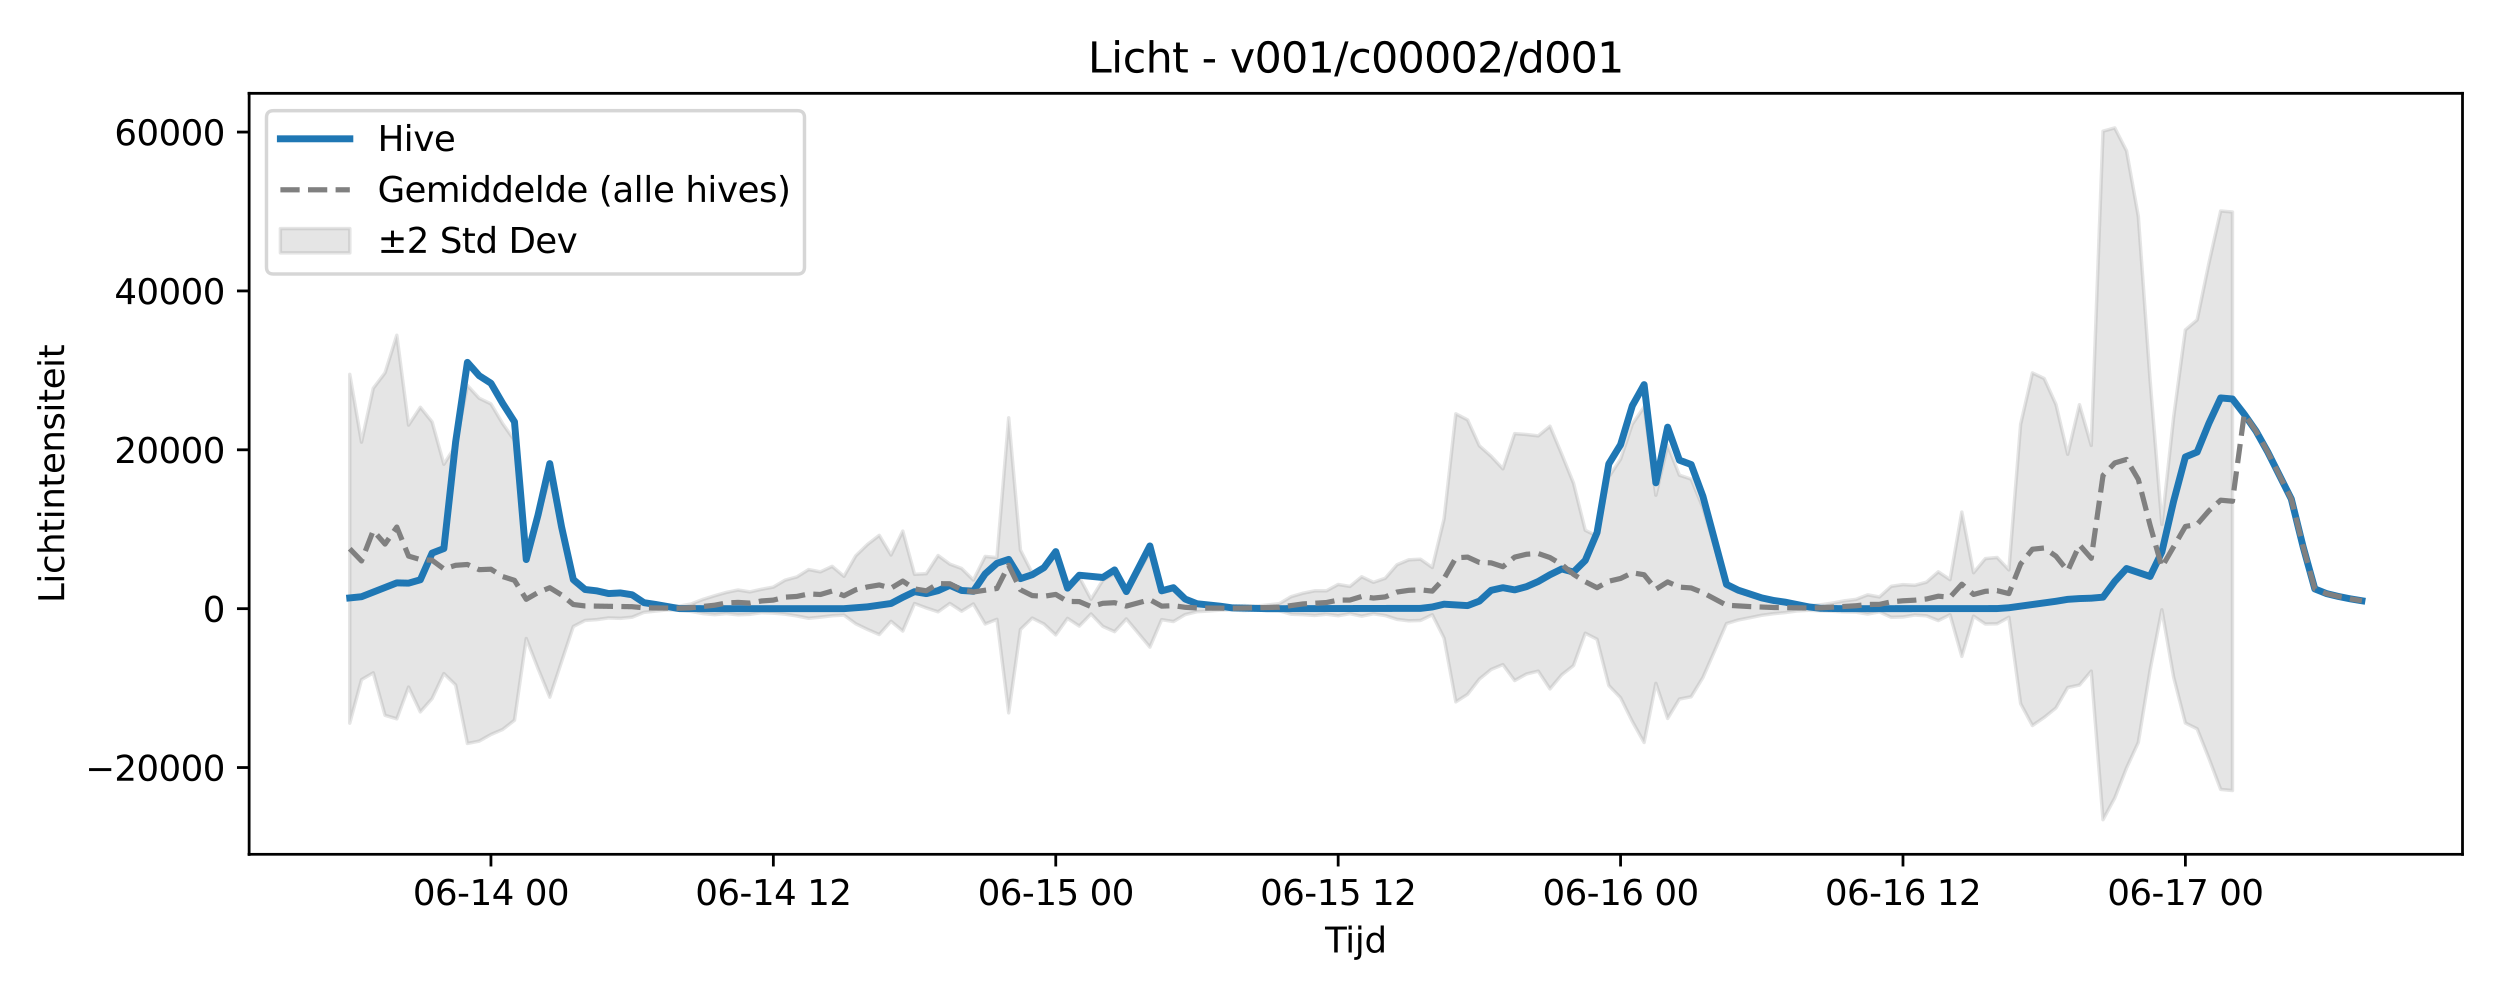 <?xml version="1.0" encoding="utf-8" standalone="no"?>
<!DOCTYPE svg PUBLIC "-//W3C//DTD SVG 1.1//EN"
  "http://www.w3.org/Graphics/SVG/1.1/DTD/svg11.dtd">
<svg xmlns:xlink="http://www.w3.org/1999/xlink" width="720pt" height="288pt" viewBox="0 0 720 288" xmlns="http://www.w3.org/2000/svg" version="1.1">
 <defs>
  <style type="text/css">*{stroke-linejoin: round; stroke-linecap: butt}</style>
 </defs>
 <g id="figure_1">
  <g id="patch_1">
   <path d="M 0 288 
L 720 288 
L 720 0 
L 0 0 
z
" style="fill: #ffffff"/>
  </g>
  <g id="axes_1">
   <g id="patch_2">
    <path d="M 71.75 246.04 
L 709.2 246.04 
L 709.2 26.88 
L 71.75 26.88 
z
" style="fill: #ffffff"/>
   </g>
   <g id="FillBetweenPolyCollection_1">
    <defs>
     <path id="m3b523f7329" d="M 100.725 -180.202 
L 100.725 -79.725 
L 104.114 -92.253 
L 107.503 -94.224 
L 110.892 -81.984 
L 114.281 -80.971 
L 117.669 -90.123 
L 121.058 -82.97 
L 124.447 -86.8 
L 127.836 -94.004 
L 131.225 -90.722 
L 134.614 -73.881 
L 138.003 -74.554 
L 141.392 -76.465 
L 144.781 -77.92 
L 148.169 -80.573 
L 151.558 -104.114 
L 154.947 -95.474 
L 158.336 -87.21 
L 161.725 -97.409 
L 165.114 -107.568 
L 168.503 -109.312 
L 171.892 -109.553 
L 175.281 -110.03 
L 178.669 -109.918 
L 182.058 -110.249 
L 185.447 -111.644 
L 188.836 -112.003 
L 192.225 -112.358 
L 195.614 -112.228 
L 199.003 -111.907 
L 202.392 -111.293 
L 205.781 -110.968 
L 209.169 -111.284 
L 212.558 -110.934 
L 215.947 -111.072 
L 219.336 -111.554 
L 222.725 -111.416 
L 226.114 -111.122 
L 229.503 -110.605 
L 232.892 -109.928 
L 236.281 -110.26 
L 239.669 -110.668 
L 243.058 -110.851 
L 246.447 -108.361 
L 249.836 -106.718 
L 253.225 -105.247 
L 256.614 -109.062 
L 260.003 -106.254 
L 263.392 -114.182 
L 266.781 -112.908 
L 270.169 -111.795 
L 273.558 -114.209 
L 276.947 -111.97 
L 280.336 -114.064 
L 283.725 -108.291 
L 287.114 -109.635 
L 290.503 -82.693 
L 293.892 -106.71 
L 297.281 -109.994 
L 300.669 -108.28 
L 304.058 -105.146 
L 307.447 -109.911 
L 310.836 -107.689 
L 314.225 -111.176 
L 317.614 -107.596 
L 321.003 -106.08 
L 324.392 -109.757 
L 327.781 -105.699 
L 331.169 -101.627 
L 334.558 -109.547 
L 337.947 -108.996 
L 341.336 -111.005 
L 344.725 -111.83 
L 348.114 -112.033 
L 351.503 -112.288 
L 354.892 -112.359 
L 358.281 -112.138 
L 361.669 -112.321 
L 365.058 -112.171 
L 368.447 -112.091 
L 371.836 -111.097 
L 375.225 -110.985 
L 378.614 -110.751 
L 382.003 -111.103 
L 385.392 -110.671 
L 388.781 -111.262 
L 392.169 -110.549 
L 395.558 -111.224 
L 398.947 -110.719 
L 402.336 -109.625 
L 405.725 -109.199 
L 409.114 -109.303 
L 412.503 -110.953 
L 415.892 -104.209 
L 419.281 -85.86 
L 422.669 -88.038 
L 426.058 -92.412 
L 429.447 -95.189 
L 432.836 -96.595 
L 436.225 -91.994 
L 439.614 -93.882 
L 443.003 -94.715 
L 446.392 -89.592 
L 449.781 -93.645 
L 453.169 -96.328 
L 456.558 -105.639 
L 459.947 -103.896 
L 463.336 -90.575 
L 466.725 -87.05 
L 470.114 -80.207 
L 473.503 -74.158 
L 476.892 -91.2 
L 480.281 -81.088 
L 483.669 -86.675 
L 487.058 -87.328 
L 490.447 -92.89 
L 493.836 -100.61 
L 497.225 -108.407 
L 500.614 -109.434 
L 504.003 -110.107 
L 507.392 -110.8 
L 510.781 -111.253 
L 514.169 -111.582 
L 517.558 -112.045 
L 520.947 -112.23 
L 524.336 -112.079 
L 527.725 -111.952 
L 531.114 -111.764 
L 534.503 -111.7 
L 537.892 -111.148 
L 541.281 -111.783 
L 544.669 -110.214 
L 548.058 -110.311 
L 551.447 -110.864 
L 554.836 -110.641 
L 558.225 -109.27 
L 561.614 -110.953 
L 565.003 -98.955 
L 568.392 -110.546 
L 571.781 -108.281 
L 575.169 -108.345 
L 578.558 -110.226 
L 581.947 -85.346 
L 585.336 -79.039 
L 588.725 -81.362 
L 592.114 -84.115 
L 595.503 -89.987 
L 598.892 -90.706 
L 602.281 -94.713 
L 605.669 -51.922 
L 609.058 -58.193 
L 612.447 -66.825 
L 615.836 -74.184 
L 619.225 -95.003 
L 622.614 -112.388 
L 626.003 -93.011 
L 629.392 -79.771 
L 632.781 -78.094 
L 636.169 -69.592 
L 639.558 -60.651 
L 642.947 -60.327 
L 642.947 -226.951 
L 642.947 -226.951 
L 639.558 -227.24 
L 636.169 -212.211 
L 632.781 -195.881 
L 629.392 -192.994 
L 626.003 -167.847 
L 622.614 -136.974 
L 619.225 -178.471 
L 615.836 -225.658 
L 612.447 -244.54 
L 609.058 -251.158 
L 605.669 -250.225 
L 602.281 -159.712 
L 598.892 -171.453 
L 595.503 -157.166 
L 592.114 -171.525 
L 588.725 -178.993 
L 585.336 -180.599 
L 581.947 -165.829 
L 578.558 -123.864 
L 575.169 -127.45 
L 571.781 -127.125 
L 568.392 -123.058 
L 565.003 -140.534 
L 561.614 -121.064 
L 558.225 -123.323 
L 554.836 -120.342 
L 551.447 -119.436 
L 548.058 -119.633 
L 544.669 -119.145 
L 541.281 -116.083 
L 537.892 -116.687 
L 534.503 -115.38 
L 531.114 -114.951 
L 527.725 -114.305 
L 524.336 -113.821 
L 520.947 -113.569 
L 517.558 -113.82 
L 514.169 -114.392 
L 510.781 -114.828 
L 507.392 -115.488 
L 504.003 -116.503 
L 500.614 -117.491 
L 497.225 -118.996 
L 493.836 -130.428 
L 490.447 -141.763 
L 487.058 -150.014 
L 483.669 -151.152 
L 480.281 -159.723 
L 476.892 -145.374 
L 473.503 -170.788 
L 470.114 -165.871 
L 466.725 -155.758 
L 463.336 -150.644 
L 459.947 -133.584 
L 456.558 -135.288 
L 453.169 -148.864 
L 449.781 -157.198 
L 446.392 -165.261 
L 443.003 -162.47 
L 439.614 -162.862 
L 436.225 -163.117 
L 432.836 -152.984 
L 429.447 -156.603 
L 426.058 -159.615 
L 422.669 -167.074 
L 419.281 -168.824 
L 415.892 -138.574 
L 412.503 -124.564 
L 409.114 -126.947 
L 405.725 -126.774 
L 402.336 -125.356 
L 398.947 -121.457 
L 395.558 -120.297 
L 392.169 -121.892 
L 388.781 -119.114 
L 385.392 -119.678 
L 382.003 -117.84 
L 378.614 -117.84 
L 375.225 -117.148 
L 371.836 -116.162 
L 368.447 -114.144 
L 365.058 -113.77 
L 361.669 -113.432 
L 358.281 -113.607 
L 354.892 -113.284 
L 351.503 -113.34 
L 348.114 -113.686 
L 344.725 -113.977 
L 341.336 -115.187 
L 337.947 -118.133 
L 334.558 -117.325 
L 331.169 -128.935 
L 327.781 -122.982 
L 324.392 -117.141 
L 321.003 -122.769 
L 317.614 -120.897 
L 314.225 -115.429 
L 310.836 -121.797 
L 307.447 -119.666 
L 304.058 -128.463 
L 300.669 -124.267 
L 297.281 -122.938 
L 293.892 -129.595 
L 290.503 -167.684 
L 287.114 -127.413 
L 283.725 -127.749 
L 280.336 -120.954 
L 276.947 -124.276 
L 273.558 -125.53 
L 270.169 -128.019 
L 266.781 -122.783 
L 263.392 -122.596 
L 260.003 -135.046 
L 256.614 -128.159 
L 253.225 -133.821 
L 249.836 -131.204 
L 246.447 -127.922 
L 243.058 -122.022 
L 239.669 -124.898 
L 236.281 -123.31 
L 232.892 -123.973 
L 229.503 -121.85 
L 226.114 -120.925 
L 222.725 -118.922 
L 219.336 -118.293 
L 215.947 -117.541 
L 212.558 -118.083 
L 209.169 -117.383 
L 205.781 -116.42 
L 202.392 -115.358 
L 199.003 -114.04 
L 195.614 -113.439 
L 192.225 -113.22 
L 188.836 -113.811 
L 185.447 -114.259 
L 182.058 -116.296 
L 178.669 -116.78 
L 175.281 -116.617 
L 171.892 -117.315 
L 168.503 -117.668 
L 165.114 -120.232 
L 161.725 -135.889 
L 158.336 -150.259 
L 154.947 -139.231 
L 151.558 -126.681 
L 148.169 -161.155 
L 144.781 -165.969 
L 141.392 -171.671 
L 138.003 -173.313 
L 134.614 -176.975 
L 131.225 -159.67 
L 127.836 -154.289 
L 124.447 -166.499 
L 121.058 -170.702 
L 117.669 -165.57 
L 114.281 -191.446 
L 110.892 -180.632 
L 107.503 -176.169 
L 104.114 -160.651 
L 100.725 -180.202 
z
" style="stroke: #808080; stroke-opacity: 0.2"/>
    </defs>
    <g clip-path="url(#p154c959cf7)">
     <use xlink:href="#m3b523f7329" x="0" y="288" style="fill: #808080; fill-opacity: 0.2; stroke: #808080; stroke-opacity: 0.2"/>
    </g>
   </g>
   <g id="matplotlib.axis_1">
    <g id="xtick_1">
     <g id="line2d_1">
      <defs>
       <path id="m957f7743d4" d="M 0 0 
L 0 3.5 
" style="stroke: #000000; stroke-width: 0.8"/>
      </defs>
      <g>
       <use xlink:href="#m957f7743d4" x="141.392" y="246.04" style="stroke: #000000; stroke-width: 0.8"/>
      </g>
     </g>
     <g id="text_1">
      <!-- 06-14 00 -->
      <g transform="translate(118.911 260.638) scale(0.1 -0.1)">
       <defs>
        <path id="DejaVuSans-30" d="M 2034 4250 
Q 1547 4250 1301 3770 
Q 1056 3291 1056 2328 
Q 1056 1369 1301 889 
Q 1547 409 2034 409 
Q 2525 409 2770 889 
Q 3016 1369 3016 2328 
Q 3016 3291 2770 3770 
Q 2525 4250 2034 4250 
z
M 2034 4750 
Q 2819 4750 3233 4129 
Q 3647 3509 3647 2328 
Q 3647 1150 3233 529 
Q 2819 -91 2034 -91 
Q 1250 -91 836 529 
Q 422 1150 422 2328 
Q 422 3509 836 4129 
Q 1250 4750 2034 4750 
z
" transform="scale(0.016)"/>
        <path id="DejaVuSans-36" d="M 2113 2584 
Q 1688 2584 1439 2293 
Q 1191 2003 1191 1497 
Q 1191 994 1439 701 
Q 1688 409 2113 409 
Q 2538 409 2786 701 
Q 3034 994 3034 1497 
Q 3034 2003 2786 2293 
Q 2538 2584 2113 2584 
z
M 3366 4563 
L 3366 3988 
Q 3128 4100 2886 4159 
Q 2644 4219 2406 4219 
Q 1781 4219 1451 3797 
Q 1122 3375 1075 2522 
Q 1259 2794 1537 2939 
Q 1816 3084 2150 3084 
Q 2853 3084 3261 2657 
Q 3669 2231 3669 1497 
Q 3669 778 3244 343 
Q 2819 -91 2113 -91 
Q 1303 -91 875 529 
Q 447 1150 447 2328 
Q 447 3434 972 4092 
Q 1497 4750 2381 4750 
Q 2619 4750 2861 4703 
Q 3103 4656 3366 4563 
z
" transform="scale(0.016)"/>
        <path id="DejaVuSans-2d" d="M 313 2009 
L 1997 2009 
L 1997 1497 
L 313 1497 
L 313 2009 
z
" transform="scale(0.016)"/>
        <path id="DejaVuSans-31" d="M 794 531 
L 1825 531 
L 1825 4091 
L 703 3866 
L 703 4441 
L 1819 4666 
L 2450 4666 
L 2450 531 
L 3481 531 
L 3481 0 
L 794 0 
L 794 531 
z
" transform="scale(0.016)"/>
        <path id="DejaVuSans-34" d="M 2419 4116 
L 825 1625 
L 2419 1625 
L 2419 4116 
z
M 2253 4666 
L 3047 4666 
L 3047 1625 
L 3713 1625 
L 3713 1100 
L 3047 1100 
L 3047 0 
L 2419 0 
L 2419 1100 
L 313 1100 
L 313 1709 
L 2253 4666 
z
" transform="scale(0.016)"/>
        <path id="DejaVuSans-20" transform="scale(0.016)"/>
       </defs>
       <use xlink:href="#DejaVuSans-30"/>
       <use xlink:href="#DejaVuSans-36" transform="translate(63.623 0)"/>
       <use xlink:href="#DejaVuSans-2d" transform="translate(127.246 0)"/>
       <use xlink:href="#DejaVuSans-31" transform="translate(163.33 0)"/>
       <use xlink:href="#DejaVuSans-34" transform="translate(226.953 0)"/>
       <use xlink:href="#DejaVuSans-20" transform="translate(290.576 0)"/>
       <use xlink:href="#DejaVuSans-30" transform="translate(322.363 0)"/>
       <use xlink:href="#DejaVuSans-30" transform="translate(385.986 0)"/>
      </g>
     </g>
    </g>
    <g id="xtick_2">
     <g id="line2d_2">
      <g>
       <use xlink:href="#m957f7743d4" x="222.725" y="246.04" style="stroke: #000000; stroke-width: 0.8"/>
      </g>
     </g>
     <g id="text_2">
      <!-- 06-14 12 -->
      <g transform="translate(200.245 260.638) scale(0.1 -0.1)">
       <defs>
        <path id="DejaVuSans-32" d="M 1228 531 
L 3431 531 
L 3431 0 
L 469 0 
L 469 531 
Q 828 903 1448 1529 
Q 2069 2156 2228 2338 
Q 2531 2678 2651 2914 
Q 2772 3150 2772 3378 
Q 2772 3750 2511 3984 
Q 2250 4219 1831 4219 
Q 1534 4219 1204 4116 
Q 875 4013 500 3803 
L 500 4441 
Q 881 4594 1212 4672 
Q 1544 4750 1819 4750 
Q 2544 4750 2975 4387 
Q 3406 4025 3406 3419 
Q 3406 3131 3298 2873 
Q 3191 2616 2906 2266 
Q 2828 2175 2409 1742 
Q 1991 1309 1228 531 
z
" transform="scale(0.016)"/>
       </defs>
       <use xlink:href="#DejaVuSans-30"/>
       <use xlink:href="#DejaVuSans-36" transform="translate(63.623 0)"/>
       <use xlink:href="#DejaVuSans-2d" transform="translate(127.246 0)"/>
       <use xlink:href="#DejaVuSans-31" transform="translate(163.33 0)"/>
       <use xlink:href="#DejaVuSans-34" transform="translate(226.953 0)"/>
       <use xlink:href="#DejaVuSans-20" transform="translate(290.576 0)"/>
       <use xlink:href="#DejaVuSans-31" transform="translate(322.363 0)"/>
       <use xlink:href="#DejaVuSans-32" transform="translate(385.986 0)"/>
      </g>
     </g>
    </g>
    <g id="xtick_3">
     <g id="line2d_3">
      <g>
       <use xlink:href="#m957f7743d4" x="304.058" y="246.04" style="stroke: #000000; stroke-width: 0.8"/>
      </g>
     </g>
     <g id="text_3">
      <!-- 06-15 00 -->
      <g transform="translate(281.578 260.638) scale(0.1 -0.1)">
       <defs>
        <path id="DejaVuSans-35" d="M 691 4666 
L 3169 4666 
L 3169 4134 
L 1269 4134 
L 1269 2991 
Q 1406 3038 1543 3061 
Q 1681 3084 1819 3084 
Q 2600 3084 3056 2656 
Q 3513 2228 3513 1497 
Q 3513 744 3044 326 
Q 2575 -91 1722 -91 
Q 1428 -91 1123 -41 
Q 819 9 494 109 
L 494 744 
Q 775 591 1075 516 
Q 1375 441 1709 441 
Q 2250 441 2565 725 
Q 2881 1009 2881 1497 
Q 2881 1984 2565 2268 
Q 2250 2553 1709 2553 
Q 1456 2553 1204 2497 
Q 953 2441 691 2322 
L 691 4666 
z
" transform="scale(0.016)"/>
       </defs>
       <use xlink:href="#DejaVuSans-30"/>
       <use xlink:href="#DejaVuSans-36" transform="translate(63.623 0)"/>
       <use xlink:href="#DejaVuSans-2d" transform="translate(127.246 0)"/>
       <use xlink:href="#DejaVuSans-31" transform="translate(163.33 0)"/>
       <use xlink:href="#DejaVuSans-35" transform="translate(226.953 0)"/>
       <use xlink:href="#DejaVuSans-20" transform="translate(290.576 0)"/>
       <use xlink:href="#DejaVuSans-30" transform="translate(322.363 0)"/>
       <use xlink:href="#DejaVuSans-30" transform="translate(385.986 0)"/>
      </g>
     </g>
    </g>
    <g id="xtick_4">
     <g id="line2d_4">
      <g>
       <use xlink:href="#m957f7743d4" x="385.392" y="246.04" style="stroke: #000000; stroke-width: 0.8"/>
      </g>
     </g>
     <g id="text_4">
      <!-- 06-15 12 -->
      <g transform="translate(362.911 260.638) scale(0.1 -0.1)">
       <use xlink:href="#DejaVuSans-30"/>
       <use xlink:href="#DejaVuSans-36" transform="translate(63.623 0)"/>
       <use xlink:href="#DejaVuSans-2d" transform="translate(127.246 0)"/>
       <use xlink:href="#DejaVuSans-31" transform="translate(163.33 0)"/>
       <use xlink:href="#DejaVuSans-35" transform="translate(226.953 0)"/>
       <use xlink:href="#DejaVuSans-20" transform="translate(290.576 0)"/>
       <use xlink:href="#DejaVuSans-31" transform="translate(322.363 0)"/>
       <use xlink:href="#DejaVuSans-32" transform="translate(385.986 0)"/>
      </g>
     </g>
    </g>
    <g id="xtick_5">
     <g id="line2d_5">
      <g>
       <use xlink:href="#m957f7743d4" x="466.725" y="246.04" style="stroke: #000000; stroke-width: 0.8"/>
      </g>
     </g>
     <g id="text_5">
      <!-- 06-16 00 -->
      <g transform="translate(444.245 260.638) scale(0.1 -0.1)">
       <use xlink:href="#DejaVuSans-30"/>
       <use xlink:href="#DejaVuSans-36" transform="translate(63.623 0)"/>
       <use xlink:href="#DejaVuSans-2d" transform="translate(127.246 0)"/>
       <use xlink:href="#DejaVuSans-31" transform="translate(163.33 0)"/>
       <use xlink:href="#DejaVuSans-36" transform="translate(226.953 0)"/>
       <use xlink:href="#DejaVuSans-20" transform="translate(290.576 0)"/>
       <use xlink:href="#DejaVuSans-30" transform="translate(322.363 0)"/>
       <use xlink:href="#DejaVuSans-30" transform="translate(385.986 0)"/>
      </g>
     </g>
    </g>
    <g id="xtick_6">
     <g id="line2d_6">
      <g>
       <use xlink:href="#m957f7743d4" x="548.058" y="246.04" style="stroke: #000000; stroke-width: 0.8"/>
      </g>
     </g>
     <g id="text_6">
      <!-- 06-16 12 -->
      <g transform="translate(525.578 260.638) scale(0.1 -0.1)">
       <use xlink:href="#DejaVuSans-30"/>
       <use xlink:href="#DejaVuSans-36" transform="translate(63.623 0)"/>
       <use xlink:href="#DejaVuSans-2d" transform="translate(127.246 0)"/>
       <use xlink:href="#DejaVuSans-31" transform="translate(163.33 0)"/>
       <use xlink:href="#DejaVuSans-36" transform="translate(226.953 0)"/>
       <use xlink:href="#DejaVuSans-20" transform="translate(290.576 0)"/>
       <use xlink:href="#DejaVuSans-31" transform="translate(322.363 0)"/>
       <use xlink:href="#DejaVuSans-32" transform="translate(385.986 0)"/>
      </g>
     </g>
    </g>
    <g id="xtick_7">
     <g id="line2d_7">
      <g>
       <use xlink:href="#m957f7743d4" x="629.392" y="246.04" style="stroke: #000000; stroke-width: 0.8"/>
      </g>
     </g>
     <g id="text_7">
      <!-- 06-17 00 -->
      <g transform="translate(606.911 260.638) scale(0.1 -0.1)">
       <defs>
        <path id="DejaVuSans-37" d="M 525 4666 
L 3525 4666 
L 3525 4397 
L 1831 0 
L 1172 0 
L 2766 4134 
L 525 4134 
L 525 4666 
z
" transform="scale(0.016)"/>
       </defs>
       <use xlink:href="#DejaVuSans-30"/>
       <use xlink:href="#DejaVuSans-36" transform="translate(63.623 0)"/>
       <use xlink:href="#DejaVuSans-2d" transform="translate(127.246 0)"/>
       <use xlink:href="#DejaVuSans-31" transform="translate(163.33 0)"/>
       <use xlink:href="#DejaVuSans-37" transform="translate(226.953 0)"/>
       <use xlink:href="#DejaVuSans-20" transform="translate(290.576 0)"/>
       <use xlink:href="#DejaVuSans-30" transform="translate(322.363 0)"/>
       <use xlink:href="#DejaVuSans-30" transform="translate(385.986 0)"/>
      </g>
     </g>
    </g>
    <g id="text_8">
     <!-- Tijd -->
     <g transform="translate(381.625 274.317) scale(0.1 -0.1)">
      <defs>
       <path id="DejaVuSans-54" d="M -19 4666 
L 3928 4666 
L 3928 4134 
L 2272 4134 
L 2272 0 
L 1638 0 
L 1638 4134 
L -19 4134 
L -19 4666 
z
" transform="scale(0.016)"/>
       <path id="DejaVuSans-69" d="M 603 3500 
L 1178 3500 
L 1178 0 
L 603 0 
L 603 3500 
z
M 603 4863 
L 1178 4863 
L 1178 4134 
L 603 4134 
L 603 4863 
z
" transform="scale(0.016)"/>
       <path id="DejaVuSans-6a" d="M 603 3500 
L 1178 3500 
L 1178 -63 
Q 1178 -731 923 -1031 
Q 669 -1331 103 -1331 
L -116 -1331 
L -116 -844 
L 38 -844 
Q 366 -844 484 -692 
Q 603 -541 603 -63 
L 603 3500 
z
M 603 4863 
L 1178 4863 
L 1178 4134 
L 603 4134 
L 603 4863 
z
" transform="scale(0.016)"/>
       <path id="DejaVuSans-64" d="M 2906 2969 
L 2906 4863 
L 3481 4863 
L 3481 0 
L 2906 0 
L 2906 525 
Q 2725 213 2448 61 
Q 2172 -91 1784 -91 
Q 1150 -91 751 415 
Q 353 922 353 1747 
Q 353 2572 751 3078 
Q 1150 3584 1784 3584 
Q 2172 3584 2448 3432 
Q 2725 3281 2906 2969 
z
M 947 1747 
Q 947 1113 1208 752 
Q 1469 391 1925 391 
Q 2381 391 2643 752 
Q 2906 1113 2906 1747 
Q 2906 2381 2643 2742 
Q 2381 3103 1925 3103 
Q 1469 3103 1208 2742 
Q 947 2381 947 1747 
z
" transform="scale(0.016)"/>
      </defs>
      <use xlink:href="#DejaVuSans-54"/>
      <use xlink:href="#DejaVuSans-69" transform="translate(57.959 0)"/>
      <use xlink:href="#DejaVuSans-6a" transform="translate(85.742 0)"/>
      <use xlink:href="#DejaVuSans-64" transform="translate(113.525 0)"/>
     </g>
    </g>
   </g>
   <g id="matplotlib.axis_2">
    <g id="ytick_1">
     <g id="line2d_8">
      <defs>
       <path id="mc4a46d7fd5" d="M 0 0 
L -3.5 0 
" style="stroke: #000000; stroke-width: 0.8"/>
      </defs>
      <g>
       <use xlink:href="#mc4a46d7fd5" x="71.75" y="221.056" style="stroke: #000000; stroke-width: 0.8"/>
      </g>
     </g>
     <g id="text_9">
      <!-- −20000 -->
      <g transform="translate(24.558 224.855) scale(0.1 -0.1)">
       <defs>
        <path id="DejaVuSans-2212" d="M 678 2272 
L 4684 2272 
L 4684 1741 
L 678 1741 
L 678 2272 
z
" transform="scale(0.016)"/>
       </defs>
       <use xlink:href="#DejaVuSans-2212"/>
       <use xlink:href="#DejaVuSans-32" transform="translate(83.789 0)"/>
       <use xlink:href="#DejaVuSans-30" transform="translate(147.412 0)"/>
       <use xlink:href="#DejaVuSans-30" transform="translate(211.035 0)"/>
       <use xlink:href="#DejaVuSans-30" transform="translate(274.658 0)"/>
       <use xlink:href="#DejaVuSans-30" transform="translate(338.281 0)"/>
      </g>
     </g>
    </g>
    <g id="ytick_2">
     <g id="line2d_9">
      <g>
       <use xlink:href="#mc4a46d7fd5" x="71.75" y="175.299" style="stroke: #000000; stroke-width: 0.8"/>
      </g>
     </g>
     <g id="text_10">
      <!-- 0 -->
      <g transform="translate(58.388 179.098) scale(0.1 -0.1)">
       <use xlink:href="#DejaVuSans-30"/>
      </g>
     </g>
    </g>
    <g id="ytick_3">
     <g id="line2d_10">
      <g>
       <use xlink:href="#mc4a46d7fd5" x="71.75" y="129.543" style="stroke: #000000; stroke-width: 0.8"/>
      </g>
     </g>
     <g id="text_11">
      <!-- 20000 -->
      <g transform="translate(32.938 133.342) scale(0.1 -0.1)">
       <use xlink:href="#DejaVuSans-32"/>
       <use xlink:href="#DejaVuSans-30" transform="translate(63.623 0)"/>
       <use xlink:href="#DejaVuSans-30" transform="translate(127.246 0)"/>
       <use xlink:href="#DejaVuSans-30" transform="translate(190.869 0)"/>
       <use xlink:href="#DejaVuSans-30" transform="translate(254.492 0)"/>
      </g>
     </g>
    </g>
    <g id="ytick_4">
     <g id="line2d_11">
      <g>
       <use xlink:href="#mc4a46d7fd5" x="71.75" y="83.786" style="stroke: #000000; stroke-width: 0.8"/>
      </g>
     </g>
     <g id="text_12">
      <!-- 40000 -->
      <g transform="translate(32.938 87.586) scale(0.1 -0.1)">
       <use xlink:href="#DejaVuSans-34"/>
       <use xlink:href="#DejaVuSans-30" transform="translate(63.623 0)"/>
       <use xlink:href="#DejaVuSans-30" transform="translate(127.246 0)"/>
       <use xlink:href="#DejaVuSans-30" transform="translate(190.869 0)"/>
       <use xlink:href="#DejaVuSans-30" transform="translate(254.492 0)"/>
      </g>
     </g>
    </g>
    <g id="ytick_5">
     <g id="line2d_12">
      <g>
       <use xlink:href="#mc4a46d7fd5" x="71.75" y="38.03" style="stroke: #000000; stroke-width: 0.8"/>
      </g>
     </g>
     <g id="text_13">
      <!-- 60000 -->
      <g transform="translate(32.938 41.829) scale(0.1 -0.1)">
       <use xlink:href="#DejaVuSans-36"/>
       <use xlink:href="#DejaVuSans-30" transform="translate(63.623 0)"/>
       <use xlink:href="#DejaVuSans-30" transform="translate(127.246 0)"/>
       <use xlink:href="#DejaVuSans-30" transform="translate(190.869 0)"/>
       <use xlink:href="#DejaVuSans-30" transform="translate(254.492 0)"/>
      </g>
     </g>
    </g>
    <g id="text_14">
     <!-- Lichtintensiteit -->
     <g transform="translate(18.478 173.656) rotate(-90) scale(0.1 -0.1)">
      <defs>
       <path id="DejaVuSans-4c" d="M 628 4666 
L 1259 4666 
L 1259 531 
L 3531 531 
L 3531 0 
L 628 0 
L 628 4666 
z
" transform="scale(0.016)"/>
       <path id="DejaVuSans-63" d="M 3122 3366 
L 3122 2828 
Q 2878 2963 2633 3030 
Q 2388 3097 2138 3097 
Q 1578 3097 1268 2742 
Q 959 2388 959 1747 
Q 959 1106 1268 751 
Q 1578 397 2138 397 
Q 2388 397 2633 464 
Q 2878 531 3122 666 
L 3122 134 
Q 2881 22 2623 -34 
Q 2366 -91 2075 -91 
Q 1284 -91 818 406 
Q 353 903 353 1747 
Q 353 2603 823 3093 
Q 1294 3584 2113 3584 
Q 2378 3584 2631 3529 
Q 2884 3475 3122 3366 
z
" transform="scale(0.016)"/>
       <path id="DejaVuSans-68" d="M 3513 2113 
L 3513 0 
L 2938 0 
L 2938 2094 
Q 2938 2591 2744 2837 
Q 2550 3084 2163 3084 
Q 1697 3084 1428 2787 
Q 1159 2491 1159 1978 
L 1159 0 
L 581 0 
L 581 4863 
L 1159 4863 
L 1159 2956 
Q 1366 3272 1645 3428 
Q 1925 3584 2291 3584 
Q 2894 3584 3203 3211 
Q 3513 2838 3513 2113 
z
" transform="scale(0.016)"/>
       <path id="DejaVuSans-74" d="M 1172 4494 
L 1172 3500 
L 2356 3500 
L 2356 3053 
L 1172 3053 
L 1172 1153 
Q 1172 725 1289 603 
Q 1406 481 1766 481 
L 2356 481 
L 2356 0 
L 1766 0 
Q 1100 0 847 248 
Q 594 497 594 1153 
L 594 3053 
L 172 3053 
L 172 3500 
L 594 3500 
L 594 4494 
L 1172 4494 
z
" transform="scale(0.016)"/>
       <path id="DejaVuSans-6e" d="M 3513 2113 
L 3513 0 
L 2938 0 
L 2938 2094 
Q 2938 2591 2744 2837 
Q 2550 3084 2163 3084 
Q 1697 3084 1428 2787 
Q 1159 2491 1159 1978 
L 1159 0 
L 581 0 
L 581 3500 
L 1159 3500 
L 1159 2956 
Q 1366 3272 1645 3428 
Q 1925 3584 2291 3584 
Q 2894 3584 3203 3211 
Q 3513 2838 3513 2113 
z
" transform="scale(0.016)"/>
       <path id="DejaVuSans-65" d="M 3597 1894 
L 3597 1613 
L 953 1613 
Q 991 1019 1311 708 
Q 1631 397 2203 397 
Q 2534 397 2845 478 
Q 3156 559 3463 722 
L 3463 178 
Q 3153 47 2828 -22 
Q 2503 -91 2169 -91 
Q 1331 -91 842 396 
Q 353 884 353 1716 
Q 353 2575 817 3079 
Q 1281 3584 2069 3584 
Q 2775 3584 3186 3129 
Q 3597 2675 3597 1894 
z
M 3022 2063 
Q 3016 2534 2758 2815 
Q 2500 3097 2075 3097 
Q 1594 3097 1305 2825 
Q 1016 2553 972 2059 
L 3022 2063 
z
" transform="scale(0.016)"/>
       <path id="DejaVuSans-73" d="M 2834 3397 
L 2834 2853 
Q 2591 2978 2328 3040 
Q 2066 3103 1784 3103 
Q 1356 3103 1142 2972 
Q 928 2841 928 2578 
Q 928 2378 1081 2264 
Q 1234 2150 1697 2047 
L 1894 2003 
Q 2506 1872 2764 1633 
Q 3022 1394 3022 966 
Q 3022 478 2636 193 
Q 2250 -91 1575 -91 
Q 1294 -91 989 -36 
Q 684 19 347 128 
L 347 722 
Q 666 556 975 473 
Q 1284 391 1588 391 
Q 1994 391 2212 530 
Q 2431 669 2431 922 
Q 2431 1156 2273 1281 
Q 2116 1406 1581 1522 
L 1381 1569 
Q 847 1681 609 1914 
Q 372 2147 372 2553 
Q 372 3047 722 3315 
Q 1072 3584 1716 3584 
Q 2034 3584 2315 3537 
Q 2597 3491 2834 3397 
z
" transform="scale(0.016)"/>
      </defs>
      <use xlink:href="#DejaVuSans-4c"/>
      <use xlink:href="#DejaVuSans-69" transform="translate(55.713 0)"/>
      <use xlink:href="#DejaVuSans-63" transform="translate(83.496 0)"/>
      <use xlink:href="#DejaVuSans-68" transform="translate(138.477 0)"/>
      <use xlink:href="#DejaVuSans-74" transform="translate(201.855 0)"/>
      <use xlink:href="#DejaVuSans-69" transform="translate(241.064 0)"/>
      <use xlink:href="#DejaVuSans-6e" transform="translate(268.848 0)"/>
      <use xlink:href="#DejaVuSans-74" transform="translate(332.227 0)"/>
      <use xlink:href="#DejaVuSans-65" transform="translate(371.436 0)"/>
      <use xlink:href="#DejaVuSans-6e" transform="translate(432.959 0)"/>
      <use xlink:href="#DejaVuSans-73" transform="translate(496.338 0)"/>
      <use xlink:href="#DejaVuSans-69" transform="translate(548.438 0)"/>
      <use xlink:href="#DejaVuSans-74" transform="translate(576.221 0)"/>
      <use xlink:href="#DejaVuSans-65" transform="translate(615.43 0)"/>
      <use xlink:href="#DejaVuSans-69" transform="translate(676.953 0)"/>
      <use xlink:href="#DejaVuSans-74" transform="translate(704.736 0)"/>
     </g>
    </g>
   </g>
   <g id="line2d_13">
    <path d="M 100.725 172.201 
L 104.114 171.856 
L 114.281 167.866 
L 117.669 167.95 
L 121.058 166.977 
L 124.447 159.293 
L 127.836 157.98 
L 131.225 127.262 
L 134.614 104.366 
L 138.003 108.203 
L 141.392 110.378 
L 144.781 116.2 
L 148.169 121.488 
L 151.558 161.145 
L 154.947 148.332 
L 158.336 133.522 
L 161.725 151.715 
L 165.114 166.92 
L 168.503 169.772 
L 171.892 170.165 
L 175.281 170.942 
L 178.669 170.761 
L 182.058 171.299 
L 185.447 173.566 
L 188.836 174.087 
L 195.614 175.27 
L 205.781 175.299 
L 243.058 175.292 
L 249.836 174.77 
L 256.614 173.805 
L 260.003 172.021 
L 263.392 170.395 
L 266.781 170.965 
L 270.169 170.108 
L 273.558 168.577 
L 276.947 170.059 
L 280.336 170.257 
L 283.725 165.273 
L 287.114 162.236 
L 290.503 161.106 
L 293.892 166.646 
L 297.281 165.514 
L 300.669 163.478 
L 304.058 158.867 
L 307.447 169.383 
L 310.836 165.666 
L 317.614 166.311 
L 321.003 164.141 
L 324.392 170.373 
L 331.169 157.237 
L 334.558 170.154 
L 337.947 169.255 
L 341.336 172.534 
L 344.725 173.879 
L 351.503 174.594 
L 354.892 175.065 
L 365.058 175.299 
L 409.114 175.211 
L 412.503 174.809 
L 415.892 174.007 
L 422.669 174.417 
L 426.058 173.121 
L 429.447 170.012 
L 432.836 169.261 
L 436.225 169.883 
L 439.614 168.961 
L 443.003 167.475 
L 446.392 165.53 
L 449.781 163.861 
L 453.169 164.755 
L 456.558 161.405 
L 459.947 153.389 
L 463.336 133.597 
L 466.725 128.07 
L 470.114 116.843 
L 473.503 110.778 
L 476.892 139.045 
L 480.281 123.024 
L 483.669 132.536 
L 487.058 133.791 
L 490.447 142.965 
L 497.225 168.295 
L 500.614 169.97 
L 507.392 172.199 
L 510.781 172.933 
L 514.169 173.423 
L 520.947 174.793 
L 524.336 175.196 
L 531.114 175.299 
L 575.169 175.267 
L 578.558 175.032 
L 592.114 173.168 
L 595.503 172.61 
L 598.892 172.388 
L 602.281 172.278 
L 605.669 171.982 
L 609.058 167.436 
L 612.447 163.733 
L 619.225 166.018 
L 622.614 158.972 
L 626.003 144.342 
L 629.392 131.602 
L 632.781 130.19 
L 636.169 121.887 
L 639.558 114.605 
L 642.947 114.905 
L 646.336 119.28 
L 649.725 124.138 
L 653.114 130.184 
L 659.892 143.696 
L 663.281 157.404 
L 666.669 169.608 
L 670.058 170.961 
L 673.447 171.776 
L 676.836 172.457 
L 680.225 173.017 
L 680.225 173.017 
" clip-path="url(#p154c959cf7)" style="fill: none; stroke: #1f77b4; stroke-width: 2; stroke-linecap: square"/>
   </g>
   <g id="line2d_14">
    <path d="M 100.725 158.037 
L 104.114 161.548 
L 107.503 152.803 
L 110.892 156.692 
L 114.281 151.791 
L 117.669 160.153 
L 121.058 161.164 
L 124.447 161.35 
L 127.836 163.853 
L 131.225 162.804 
L 134.614 162.572 
L 138.003 164.066 
L 141.392 163.932 
L 144.781 166.055 
L 148.169 167.136 
L 151.558 172.602 
L 154.947 170.648 
L 158.336 169.265 
L 161.725 171.351 
L 165.114 174.1 
L 168.503 174.51 
L 182.058 174.728 
L 185.447 175.048 
L 195.614 175.166 
L 199.003 175.026 
L 205.781 174.306 
L 209.169 173.667 
L 212.558 173.491 
L 215.947 173.693 
L 219.336 173.077 
L 222.725 172.831 
L 226.114 171.977 
L 229.503 171.773 
L 232.892 171.05 
L 236.281 171.215 
L 239.669 170.217 
L 243.058 171.564 
L 246.447 169.859 
L 249.836 169.039 
L 253.225 168.466 
L 256.614 169.39 
L 260.003 167.35 
L 263.392 169.611 
L 266.781 170.155 
L 270.169 168.093 
L 273.558 168.13 
L 276.947 169.877 
L 280.336 170.491 
L 287.114 169.476 
L 290.503 162.812 
L 293.892 169.847 
L 297.281 171.534 
L 300.669 171.726 
L 304.058 171.196 
L 307.447 173.212 
L 310.836 173.257 
L 314.225 174.698 
L 317.614 173.754 
L 321.003 173.576 
L 324.392 174.551 
L 331.169 172.719 
L 334.558 174.564 
L 337.947 174.436 
L 341.336 174.904 
L 344.725 175.096 
L 354.892 175.179 
L 368.447 174.882 
L 375.225 173.934 
L 382.003 173.529 
L 385.392 172.825 
L 388.781 172.812 
L 392.169 171.78 
L 395.558 172.239 
L 398.947 171.912 
L 402.336 170.509 
L 405.725 170.014 
L 409.114 169.875 
L 412.503 170.242 
L 415.892 166.608 
L 419.281 160.658 
L 422.669 160.444 
L 426.058 161.987 
L 429.447 162.104 
L 432.836 163.21 
L 436.225 160.445 
L 439.614 159.628 
L 443.003 159.407 
L 446.392 160.574 
L 449.781 162.578 
L 453.169 165.404 
L 456.558 167.537 
L 459.947 169.26 
L 463.336 167.391 
L 466.725 166.596 
L 470.114 164.961 
L 473.503 165.527 
L 476.892 169.713 
L 480.281 167.594 
L 483.669 169.087 
L 487.058 169.329 
L 490.447 170.674 
L 497.225 174.299 
L 504.003 174.695 
L 510.781 174.96 
L 520.947 175.101 
L 524.336 175.05 
L 534.503 174.46 
L 537.892 174.082 
L 541.281 174.067 
L 544.669 173.321 
L 548.058 173.028 
L 551.447 172.85 
L 554.836 172.508 
L 558.225 171.703 
L 561.614 171.991 
L 565.003 168.255 
L 568.392 171.198 
L 571.781 170.297 
L 575.169 170.103 
L 578.558 170.955 
L 581.947 162.412 
L 585.336 158.181 
L 588.725 157.822 
L 592.114 160.18 
L 595.503 164.424 
L 598.892 156.921 
L 602.281 160.788 
L 605.669 136.926 
L 609.058 133.324 
L 612.447 132.317 
L 615.836 138.079 
L 619.225 151.263 
L 622.614 163.319 
L 629.392 151.618 
L 632.781 151.012 
L 636.169 147.099 
L 639.558 144.054 
L 642.947 144.361 
L 646.336 119.28 
L 649.725 124.138 
L 653.114 130.184 
L 659.892 143.696 
L 663.281 157.404 
L 666.669 169.608 
L 670.058 170.961 
L 673.447 171.776 
L 676.836 172.457 
L 680.225 173.017 
L 680.225 173.017 
" clip-path="url(#p154c959cf7)" style="fill: none; stroke-dasharray: 5.55,2.4; stroke-dashoffset: 0; stroke: #808080; stroke-width: 1.5"/>
   </g>
   <g id="patch_3">
    <path d="M 71.75 246.04 
L 71.75 26.88 
" style="fill: none; stroke: #000000; stroke-width: 0.8; stroke-linejoin: miter; stroke-linecap: square"/>
   </g>
   <g id="patch_4">
    <path d="M 709.2 246.04 
L 709.2 26.88 
" style="fill: none; stroke: #000000; stroke-width: 0.8; stroke-linejoin: miter; stroke-linecap: square"/>
   </g>
   <g id="patch_5">
    <path d="M 71.75 246.04 
L 709.2 246.04 
" style="fill: none; stroke: #000000; stroke-width: 0.8; stroke-linejoin: miter; stroke-linecap: square"/>
   </g>
   <g id="patch_6">
    <path d="M 71.75 26.88 
L 709.2 26.88 
" style="fill: none; stroke: #000000; stroke-width: 0.8; stroke-linejoin: miter; stroke-linecap: square"/>
   </g>
   <g id="text_15">
    <!-- Licht - v001/c00002/d001 -->
    <g transform="translate(313.338 20.88) scale(0.12 -0.12)">
     <defs>
      <path id="DejaVuSans-76" d="M 191 3500 
L 800 3500 
L 1894 563 
L 2988 3500 
L 3597 3500 
L 2284 0 
L 1503 0 
L 191 3500 
z
" transform="scale(0.016)"/>
      <path id="DejaVuSans-2f" d="M 1625 4666 
L 2156 4666 
L 531 -594 
L 0 -594 
L 1625 4666 
z
" transform="scale(0.016)"/>
     </defs>
     <use xlink:href="#DejaVuSans-4c"/>
     <use xlink:href="#DejaVuSans-69" transform="translate(55.713 0)"/>
     <use xlink:href="#DejaVuSans-63" transform="translate(83.496 0)"/>
     <use xlink:href="#DejaVuSans-68" transform="translate(138.477 0)"/>
     <use xlink:href="#DejaVuSans-74" transform="translate(201.855 0)"/>
     <use xlink:href="#DejaVuSans-20" transform="translate(241.064 0)"/>
     <use xlink:href="#DejaVuSans-2d" transform="translate(272.852 0)"/>
     <use xlink:href="#DejaVuSans-20" transform="translate(308.936 0)"/>
     <use xlink:href="#DejaVuSans-76" transform="translate(340.723 0)"/>
     <use xlink:href="#DejaVuSans-30" transform="translate(399.902 0)"/>
     <use xlink:href="#DejaVuSans-30" transform="translate(463.525 0)"/>
     <use xlink:href="#DejaVuSans-31" transform="translate(527.148 0)"/>
     <use xlink:href="#DejaVuSans-2f" transform="translate(590.771 0)"/>
     <use xlink:href="#DejaVuSans-63" transform="translate(624.463 0)"/>
     <use xlink:href="#DejaVuSans-30" transform="translate(679.443 0)"/>
     <use xlink:href="#DejaVuSans-30" transform="translate(743.066 0)"/>
     <use xlink:href="#DejaVuSans-30" transform="translate(806.689 0)"/>
     <use xlink:href="#DejaVuSans-30" transform="translate(870.312 0)"/>
     <use xlink:href="#DejaVuSans-32" transform="translate(933.936 0)"/>
     <use xlink:href="#DejaVuSans-2f" transform="translate(997.559 0)"/>
     <use xlink:href="#DejaVuSans-64" transform="translate(1031.25 0)"/>
     <use xlink:href="#DejaVuSans-30" transform="translate(1094.727 0)"/>
     <use xlink:href="#DejaVuSans-30" transform="translate(1158.35 0)"/>
     <use xlink:href="#DejaVuSans-31" transform="translate(1221.973 0)"/>
    </g>
   </g>
   <g id="legend_1">
    <g id="patch_7">
     <path d="M 78.75 78.914 
L 229.694 78.914 
Q 231.694 78.914 231.694 76.914 
L 231.694 33.88 
Q 231.694 31.88 229.694 31.88 
L 78.75 31.88 
Q 76.75 31.88 76.75 33.88 
L 76.75 76.914 
Q 76.75 78.914 78.75 78.914 
z
" style="fill: #ffffff; opacity: 0.8; stroke: #cccccc; stroke-linejoin: miter"/>
    </g>
    <g id="line2d_15">
     <path d="M 80.75 39.978 
L 90.75 39.978 
L 100.75 39.978 
" style="fill: none; stroke: #1f77b4; stroke-width: 2; stroke-linecap: square"/>
    </g>
    <g id="text_16">
     <!-- Hive -->
     <g transform="translate(108.75 43.478) scale(0.1 -0.1)">
      <defs>
       <path id="DejaVuSans-48" d="M 628 4666 
L 1259 4666 
L 1259 2753 
L 3553 2753 
L 3553 4666 
L 4184 4666 
L 4184 0 
L 3553 0 
L 3553 2222 
L 1259 2222 
L 1259 0 
L 628 0 
L 628 4666 
z
" transform="scale(0.016)"/>
      </defs>
      <use xlink:href="#DejaVuSans-48"/>
      <use xlink:href="#DejaVuSans-69" transform="translate(75.195 0)"/>
      <use xlink:href="#DejaVuSans-76" transform="translate(102.979 0)"/>
      <use xlink:href="#DejaVuSans-65" transform="translate(162.158 0)"/>
     </g>
    </g>
    <g id="line2d_16">
     <path d="M 80.75 54.657 
L 90.75 54.657 
L 100.75 54.657 
" style="fill: none; stroke-dasharray: 5.55,2.4; stroke-dashoffset: 0; stroke: #808080; stroke-width: 1.5"/>
    </g>
    <g id="text_17">
     <!-- Gemiddelde (alle hives) -->
     <g transform="translate(108.75 58.157) scale(0.1 -0.1)">
      <defs>
       <path id="DejaVuSans-47" d="M 3809 666 
L 3809 1919 
L 2778 1919 
L 2778 2438 
L 4434 2438 
L 4434 434 
Q 4069 175 3628 42 
Q 3188 -91 2688 -91 
Q 1594 -91 976 548 
Q 359 1188 359 2328 
Q 359 3472 976 4111 
Q 1594 4750 2688 4750 
Q 3144 4750 3555 4637 
Q 3966 4525 4313 4306 
L 4313 3634 
Q 3963 3931 3569 4081 
Q 3175 4231 2741 4231 
Q 1884 4231 1454 3753 
Q 1025 3275 1025 2328 
Q 1025 1384 1454 906 
Q 1884 428 2741 428 
Q 3075 428 3337 486 
Q 3600 544 3809 666 
z
" transform="scale(0.016)"/>
       <path id="DejaVuSans-6d" d="M 3328 2828 
Q 3544 3216 3844 3400 
Q 4144 3584 4550 3584 
Q 5097 3584 5394 3201 
Q 5691 2819 5691 2113 
L 5691 0 
L 5113 0 
L 5113 2094 
Q 5113 2597 4934 2840 
Q 4756 3084 4391 3084 
Q 3944 3084 3684 2787 
Q 3425 2491 3425 1978 
L 3425 0 
L 2847 0 
L 2847 2094 
Q 2847 2600 2669 2842 
Q 2491 3084 2119 3084 
Q 1678 3084 1418 2786 
Q 1159 2488 1159 1978 
L 1159 0 
L 581 0 
L 581 3500 
L 1159 3500 
L 1159 2956 
Q 1356 3278 1631 3431 
Q 1906 3584 2284 3584 
Q 2666 3584 2933 3390 
Q 3200 3197 3328 2828 
z
" transform="scale(0.016)"/>
       <path id="DejaVuSans-6c" d="M 603 4863 
L 1178 4863 
L 1178 0 
L 603 0 
L 603 4863 
z
" transform="scale(0.016)"/>
       <path id="DejaVuSans-28" d="M 1984 4856 
Q 1566 4138 1362 3434 
Q 1159 2731 1159 2009 
Q 1159 1288 1364 580 
Q 1569 -128 1984 -844 
L 1484 -844 
Q 1016 -109 783 600 
Q 550 1309 550 2009 
Q 550 2706 781 3412 
Q 1013 4119 1484 4856 
L 1984 4856 
z
" transform="scale(0.016)"/>
       <path id="DejaVuSans-61" d="M 2194 1759 
Q 1497 1759 1228 1600 
Q 959 1441 959 1056 
Q 959 750 1161 570 
Q 1363 391 1709 391 
Q 2188 391 2477 730 
Q 2766 1069 2766 1631 
L 2766 1759 
L 2194 1759 
z
M 3341 1997 
L 3341 0 
L 2766 0 
L 2766 531 
Q 2569 213 2275 61 
Q 1981 -91 1556 -91 
Q 1019 -91 701 211 
Q 384 513 384 1019 
Q 384 1609 779 1909 
Q 1175 2209 1959 2209 
L 2766 2209 
L 2766 2266 
Q 2766 2663 2505 2880 
Q 2244 3097 1772 3097 
Q 1472 3097 1187 3025 
Q 903 2953 641 2809 
L 641 3341 
Q 956 3463 1253 3523 
Q 1550 3584 1831 3584 
Q 2591 3584 2966 3190 
Q 3341 2797 3341 1997 
z
" transform="scale(0.016)"/>
       <path id="DejaVuSans-29" d="M 513 4856 
L 1013 4856 
Q 1481 4119 1714 3412 
Q 1947 2706 1947 2009 
Q 1947 1309 1714 600 
Q 1481 -109 1013 -844 
L 513 -844 
Q 928 -128 1133 580 
Q 1338 1288 1338 2009 
Q 1338 2731 1133 3434 
Q 928 4138 513 4856 
z
" transform="scale(0.016)"/>
      </defs>
      <use xlink:href="#DejaVuSans-47"/>
      <use xlink:href="#DejaVuSans-65" transform="translate(77.49 0)"/>
      <use xlink:href="#DejaVuSans-6d" transform="translate(139.014 0)"/>
      <use xlink:href="#DejaVuSans-69" transform="translate(236.426 0)"/>
      <use xlink:href="#DejaVuSans-64" transform="translate(264.209 0)"/>
      <use xlink:href="#DejaVuSans-64" transform="translate(327.686 0)"/>
      <use xlink:href="#DejaVuSans-65" transform="translate(391.162 0)"/>
      <use xlink:href="#DejaVuSans-6c" transform="translate(452.686 0)"/>
      <use xlink:href="#DejaVuSans-64" transform="translate(480.469 0)"/>
      <use xlink:href="#DejaVuSans-65" transform="translate(543.945 0)"/>
      <use xlink:href="#DejaVuSans-20" transform="translate(605.469 0)"/>
      <use xlink:href="#DejaVuSans-28" transform="translate(637.256 0)"/>
      <use xlink:href="#DejaVuSans-61" transform="translate(676.27 0)"/>
      <use xlink:href="#DejaVuSans-6c" transform="translate(737.549 0)"/>
      <use xlink:href="#DejaVuSans-6c" transform="translate(765.332 0)"/>
      <use xlink:href="#DejaVuSans-65" transform="translate(793.115 0)"/>
      <use xlink:href="#DejaVuSans-20" transform="translate(854.639 0)"/>
      <use xlink:href="#DejaVuSans-68" transform="translate(886.426 0)"/>
      <use xlink:href="#DejaVuSans-69" transform="translate(949.805 0)"/>
      <use xlink:href="#DejaVuSans-76" transform="translate(977.588 0)"/>
      <use xlink:href="#DejaVuSans-65" transform="translate(1036.768 0)"/>
      <use xlink:href="#DejaVuSans-73" transform="translate(1098.291 0)"/>
      <use xlink:href="#DejaVuSans-29" transform="translate(1150.391 0)"/>
     </g>
    </g>
    <g id="patch_8">
     <path d="M 80.75 72.835 
L 100.75 72.835 
L 100.75 65.835 
L 80.75 65.835 
z
" style="fill: #808080; fill-opacity: 0.2; stroke: #808080; stroke-opacity: 0.2; stroke-linejoin: miter"/>
    </g>
    <g id="text_18">
     <!-- ±2 Std Dev -->
     <g transform="translate(108.75 72.835) scale(0.1 -0.1)">
      <defs>
       <path id="DejaVuSans-b1" d="M 2944 4013 
L 2944 2803 
L 4684 2803 
L 4684 2272 
L 2944 2272 
L 2944 1063 
L 2419 1063 
L 2419 2272 
L 678 2272 
L 678 2803 
L 2419 2803 
L 2419 4013 
L 2944 4013 
z
M 678 531 
L 4684 531 
L 4684 0 
L 678 0 
L 678 531 
z
" transform="scale(0.016)"/>
       <path id="DejaVuSans-53" d="M 3425 4513 
L 3425 3897 
Q 3066 4069 2747 4153 
Q 2428 4238 2131 4238 
Q 1616 4238 1336 4038 
Q 1056 3838 1056 3469 
Q 1056 3159 1242 3001 
Q 1428 2844 1947 2747 
L 2328 2669 
Q 3034 2534 3370 2195 
Q 3706 1856 3706 1288 
Q 3706 609 3251 259 
Q 2797 -91 1919 -91 
Q 1588 -91 1214 -16 
Q 841 59 441 206 
L 441 856 
Q 825 641 1194 531 
Q 1563 422 1919 422 
Q 2459 422 2753 634 
Q 3047 847 3047 1241 
Q 3047 1584 2836 1778 
Q 2625 1972 2144 2069 
L 1759 2144 
Q 1053 2284 737 2584 
Q 422 2884 422 3419 
Q 422 4038 858 4394 
Q 1294 4750 2059 4750 
Q 2388 4750 2728 4690 
Q 3069 4631 3425 4513 
z
" transform="scale(0.016)"/>
       <path id="DejaVuSans-44" d="M 1259 4147 
L 1259 519 
L 2022 519 
Q 2988 519 3436 956 
Q 3884 1394 3884 2338 
Q 3884 3275 3436 3711 
Q 2988 4147 2022 4147 
L 1259 4147 
z
M 628 4666 
L 1925 4666 
Q 3281 4666 3915 4102 
Q 4550 3538 4550 2338 
Q 4550 1131 3912 565 
Q 3275 0 1925 0 
L 628 0 
L 628 4666 
z
" transform="scale(0.016)"/>
      </defs>
      <use xlink:href="#DejaVuSans-b1"/>
      <use xlink:href="#DejaVuSans-32" transform="translate(83.789 0)"/>
      <use xlink:href="#DejaVuSans-20" transform="translate(147.412 0)"/>
      <use xlink:href="#DejaVuSans-53" transform="translate(179.199 0)"/>
      <use xlink:href="#DejaVuSans-74" transform="translate(242.676 0)"/>
      <use xlink:href="#DejaVuSans-64" transform="translate(281.885 0)"/>
      <use xlink:href="#DejaVuSans-20" transform="translate(345.361 0)"/>
      <use xlink:href="#DejaVuSans-44" transform="translate(377.148 0)"/>
      <use xlink:href="#DejaVuSans-65" transform="translate(454.15 0)"/>
      <use xlink:href="#DejaVuSans-76" transform="translate(515.674 0)"/>
     </g>
    </g>
   </g>
  </g>
 </g>
 <defs>
  <clipPath id="p154c959cf7">
   <rect x="71.75" y="26.88" width="637.45" height="219.16"/>
  </clipPath>
 </defs>
</svg>
